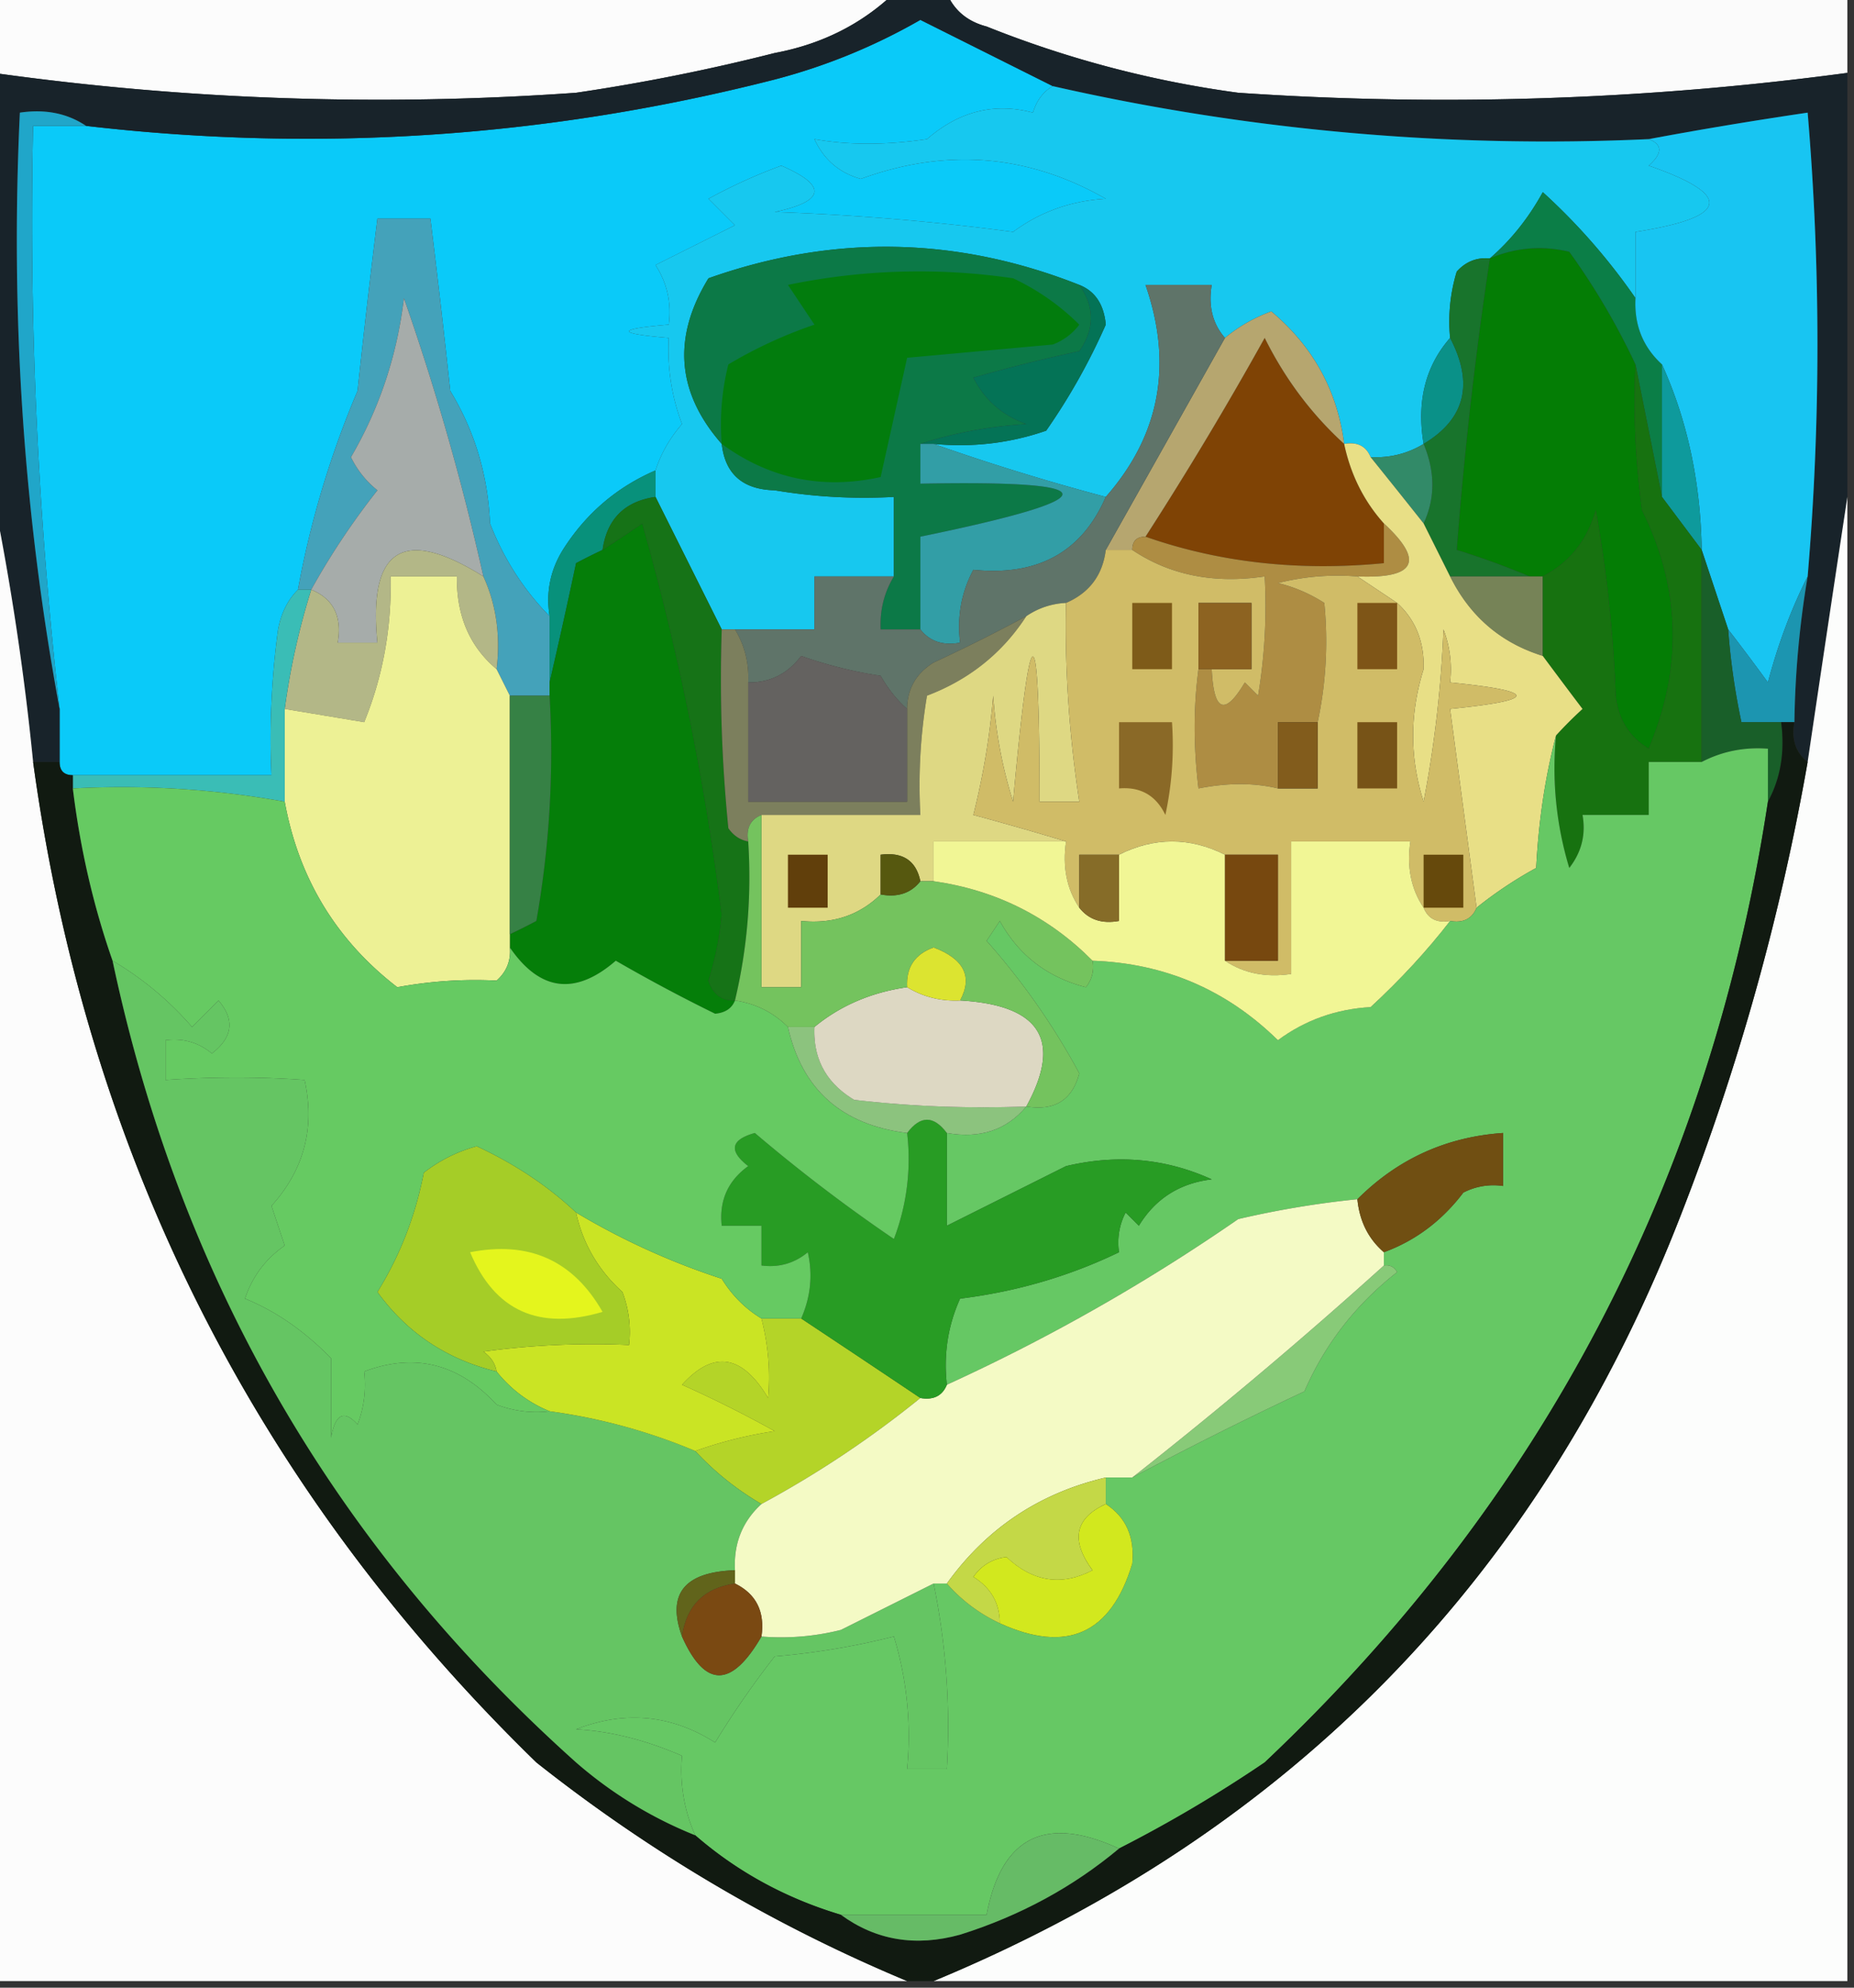 <svg xmlns="http://www.w3.org/2000/svg" width="140" height="150" style="shape-rendering:geometricPrecision;text-rendering:geometricPrecision;image-rendering:optimizeQuality;fill-rule:evenodd;clip-rule:evenodd"><rect width="100%" height="100%" fill="#333333" stroke="none"/><path style="opacity:1" fill="#fcfcfc" d="M-.5-.5h68c-2.465 2.337-5.465 3.837-9 4.5a149.243 149.243 0 0 1-15 3 210.255 210.255 0 0 1-44-1.5v-6z"/><path style="opacity:1" fill="#fbfbfb" d="M71.5-.5h68v6a228.762 228.762 0 0 1-46 1.5 79.88 79.88 0 0 1-19-5c-1.442-.377-2.442-1.21-3-2.5z"/><path style="opacity:1" fill="#0acaf9" d="M79.5 6.5c-.722.418-1.222 1.084-1.5 2-2.904-.775-5.57-.108-8 2-3.116.458-5.95.458-8.5 0 .712 1.546 1.878 2.546 3.5 3 6.464-2.354 12.63-1.854 18.5 1.5-2.62.152-4.953.985-7 2.5a184.415 184.415 0 0 0-18-1.5c3.823-.818 3.99-1.984.5-3.5a40.778 40.778 0 0 0-5.5 2.5l2 2-6 3c.88 1.356 1.214 2.856 1 4.5-4 .333-4 .667 0 1a15.902 15.902 0 0 0 1 6.5c-.93 1.077-1.596 2.244-2 3.5-2.933 1.264-5.267 3.264-7 6-.952 1.545-1.285 3.212-1 5-1.951-1.98-3.451-4.313-4.5-7-.156-3.634-1.156-6.967-3-10a773.272 773.272 0 0 0-1.5-13h-4a773.272 773.272 0 0 0-1.5 13 70.959 70.959 0 0 0-4.5 15c-.768.763-1.268 1.763-1.5 3a60.94 60.94 0 0 0-.5 11h-15c-.667 0-1-.333-1-1v-4a327.183 327.183 0 0 1-2-44h4c17.554 2.038 34.887.871 52-3.5a44.753 44.753 0 0 0 11-4.5l10 5z"/><path style="opacity:1" fill="#18232a" d="M67.5-.5h4c.558 1.29 1.558 2.123 3 2.5a79.88 79.88 0 0 0 19 5 228.762 228.762 0 0 0 46-1.5v32a5172.415 5172.415 0 0 0-3 20c-.904-.709-1.237-1.709-1-3a72.033 72.033 0 0 1 1-11 207.435 207.435 0 0 0 0-35c-4.135.61-8.135 1.276-12 2-15.201.688-30.2-.645-45-4l-10-5a44.753 44.753 0 0 1-11 4.5c-17.113 4.371-34.446 5.538-52 3.5-1.419-.951-3.085-1.284-5-1-.726 15.285.274 30.285 3 45v4h-2a202.165 202.165 0 0 0-3-20v-32a210.255 210.255 0 0 0 44 1.5 149.243 149.243 0 0 0 15-3c3.535-.663 6.535-2.163 9-4.5z"/><path style="opacity:1" fill="#17c8ef" d="M79.5 6.5a168.244 168.244 0 0 0 45 4c1.05.405 1.05 1.071 0 2 6.416 2.228 6.083 3.894-1 5v5a46.718 46.718 0 0 0-7-8c-1.078 1.961-2.411 3.628-4 5-.996-.086-1.829.248-2.5 1a12.93 12.93 0 0 0-.5 5c-1.869 2.135-2.536 4.802-2 8-1.208.734-2.541 1.067-4 1-.342-.838-1.008-1.172-2-1-.51-4.017-2.344-7.35-5.5-10a11.81 11.81 0 0 0-3.5 2c-.934-1.068-1.268-2.401-1-4h-5c2.087 6.02 1.087 11.354-3 16a172.86 172.86 0 0 1-13-4c2.948.277 5.78-.056 8.5-1a47.43 47.43 0 0 0 4.5-8c-.14-1.53-.806-2.53-2-3-9.255-3.661-18.588-3.828-28-.5-2.738 4.46-2.404 8.626 1 12.5.257 2.276 1.59 3.443 4 3.5 2.982.498 5.982.665 9 .5v6h-6v4h-7l-5-10v-2c.404-1.256 1.07-2.423 2-3.5a15.902 15.902 0 0 1-1-6.5c-4-.333-4-.667 0-1 .214-1.644-.12-3.144-1-4.5l6-3-2-2a40.778 40.778 0 0 1 5.5-2.5c3.49 1.516 3.323 2.682-.5 3.5 6.051.208 12.051.708 18 1.5 2.047-1.515 4.38-2.348 7-2.5-5.87-3.354-12.036-3.854-18.5-1.5-1.622-.454-2.788-1.454-3.5-3 2.55.458 5.384.458 8.5 0 2.43-2.108 5.096-2.775 8-2 .278-.916.778-1.582 1.5-2z"/><path style="opacity:1" fill="#20a6c9" d="M6.5 9.5h-4a327.183 327.183 0 0 0 2 44c-2.726-14.715-3.726-29.715-3-45 1.915-.284 3.581.049 5 1z"/><path style="opacity:1" fill="#047d05" d="M123.5 27.5a60.93 60.93 0 0 0 .5 11c2.921 5.885 3.087 11.885.5 18-1.471-.88-2.304-2.214-2.5-4a100.287 100.287 0 0 0-1.5-14c-.634 2.272-1.968 3.94-4 5h-1a61.284 61.284 0 0 0-5.5-2 299.06 299.06 0 0 1 2.5-22c1.955-.823 3.955-.99 6-.5a52.59 52.59 0 0 1 5 8.5z"/><path style="opacity:1" fill="#0c7947" d="M81.5 21.5c1.166 1.666 1.166 3.333 0 5-2.677.574-5.343 1.24-8 2 .864 1.697 2.197 2.863 4 3.5-2.865.183-5.531.683-8 1.5v3c14.302-.273 14.302 1.06 0 4v7h-3c-.067-1.459.266-2.792 1-4v-6a40.936 40.936 0 0 1-9-.5c-2.41-.057-3.743-1.224-4-3.5-3.404-3.874-3.738-8.04-1-12.5 9.412-3.328 18.745-3.161 28 .5z"/><path style="opacity:1" fill="#0b7e47" d="M123.5 22.5c-.108 2.014.558 3.68 2 5v10l-2-10a52.59 52.59 0 0 0-5-8.5c-2.045-.49-4.045-.323-6 .5 1.589-1.372 2.922-3.039 4-5a46.718 46.718 0 0 1 7 8z"/><path style="opacity:1" fill="#027c0d" d="M54.5 33.5a18.436 18.436 0 0 1 .5-6 34.146 34.146 0 0 1 6.5-3l-2-3a48.728 48.728 0 0 1 17-.5 17.81 17.81 0 0 1 5 3.5 4.452 4.452 0 0 1-2 1.5l-11 1-2 9c-4.396.968-8.396.135-12-2.5z"/><path style="opacity:1" fill="#047356" d="M81.5 21.5c1.194.47 1.86 1.47 2 3a47.43 47.43 0 0 1-4.5 8c-2.72.944-5.552 1.277-8.5 1h-1c2.469-.817 5.135-1.317 8-1.5-1.803-.637-3.136-1.803-4-3.5 2.657-.76 5.323-1.426 8-2 1.166-1.667 1.166-3.334 0-5z"/><path style="opacity:1" fill="#0a9188" d="M109.5 25.5c1.81 3.454 1.143 6.12-2 8-.536-3.198.131-5.865 2-8z"/><path style="opacity:1" fill="#18c5f2" d="M136.5 43.5c-1.243 2.464-2.243 5.13-3 8a173.333 173.333 0 0 0-3-4l-2-6c-.084-5.115-1.084-9.782-3-14-1.442-1.32-2.108-2.986-2-5v-5c7.083-1.106 7.416-2.772 1-5 1.05-.929 1.05-1.595 0-2 3.865-.724 7.865-1.39 12-2a207.435 207.435 0 0 1 0 35z"/><path style="opacity:1" fill="#44a2ba" d="M41.5 46.5v6h-3l-1-2c.302-2.56-.032-4.893-1-7a187.39 187.39 0 0 0-6-21c-.514 4.317-1.847 8.317-4 12a7.253 7.253 0 0 0 2 2.5 55.818 55.818 0 0 0-5 7.5h-1a70.959 70.959 0 0 1 4.5-15c.465-4.348.965-8.681 1.5-13h4a773.272 773.272 0 0 1 1.5 13c1.844 3.033 2.844 6.366 3 10 1.049 2.687 2.549 5.02 4.5 7z"/><path style="opacity:1" fill="#18742c" d="M112.5 19.5a299.06 299.06 0 0 0-2.5 22 61.284 61.284 0 0 1 5.5 2h-6l-2-4c.88-1.889.88-3.889 0-6 3.143-1.88 3.81-4.546 2-8-.16-1.7.006-3.366.5-5 .671-.752 1.504-1.086 2.5-1z"/><path style="opacity:1" fill="#0e9a9c" d="M125.5 27.5c1.916 4.218 2.916 8.885 3 14l-3-4v-10z"/><path style="opacity:1" fill="#7f4305" d="M101.5 33.5c.492 2.319 1.492 4.319 3 6v3c-6.426.62-12.426-.047-18-2a268.19 268.19 0 0 0 9-15c1.531 3.083 3.531 5.75 6 8z"/><path style="opacity:1" fill="#b6a66f" d="M101.5 33.5c-2.469-2.25-4.469-4.917-6-8a268.19 268.19 0 0 1-9 15c-.667 0-1 .333-1 1h-2c2.988-5.306 5.988-10.64 9-16a11.81 11.81 0 0 1 3.5-2c3.156 2.65 4.99 5.983 5.5 10z"/><path style="opacity:1" fill="#328a68" d="M107.5 33.5c.88 2.111.88 4.111 0 6a796.928 796.928 0 0 0-4-5c1.459.067 2.792-.266 4-1z"/><path style="opacity:1" fill="#08917b" d="M49.5 35.5v2c-2.333.333-3.667 1.667-4 4-.65.304-1.316.637-2 1a471.119 471.119 0 0 1-2 9v-5c-.285-1.788.048-3.455 1-5 1.733-2.736 4.067-4.736 7-6z"/><path style="opacity:1" fill="#329ea6" d="M69.5 33.5h1a172.86 172.86 0 0 0 13 4c-1.805 4.164-5.139 5.997-10 5.5-.906 1.7-1.24 3.533-1 5.5-1.291.237-2.291-.096-3-1v-7c14.302-2.94 14.302-4.273 0-4v-3z"/><path style="opacity:1" fill="#fcfcfc" d="M-.5 37.5a202.165 202.165 0 0 1 3 20c4.065 29.632 16.732 54.798 38 75.5 8.606 6.8 17.939 12.3 28 16.5h-69v-112z"/><path style="opacity:1" fill="#a6acaa" d="M36.5 43.5c-6.04-3.788-8.706-2.122-8 5h-3c.343-1.983-.323-3.317-2-4a55.818 55.818 0 0 1 5-7.5 7.253 7.253 0 0 1-2-2.5c2.153-3.683 3.486-7.683 4-12a187.39 187.39 0 0 1 6 21z"/><path style="opacity:1" fill="#b3b787" d="M36.5 43.5c.968 2.107 1.302 4.44 1 7-2.036-1.706-3.036-4.039-3-7h-5c.076 3.884-.59 7.55-2 11l-6-1a54.03 54.03 0 0 1 2-9c1.677.683 2.343 2.017 2 4h3c-.706-7.122 1.96-8.788 8-5z"/><path style="opacity:1" fill="#768357" d="M109.5 43.5h7v6c-3.169-.983-5.502-2.983-7-6z"/><path style="opacity:1" fill="#5f7469" d="M92.5 25.5c-3.012 5.36-6.012 10.694-9 16-.238 1.904-1.238 3.238-3 4a5.728 5.728 0 0 0-3 1 131.607 131.607 0 0 1-7 3.5c-1.323.816-1.99 1.983-2 3.5-.767-.672-1.434-1.505-2-2.5a32.412 32.412 0 0 1-6-1.5c-1.024 1.353-2.357 2.02-4 2 .067-1.459-.266-2.792-1-4h6v-4h6c-.734 1.208-1.067 2.541-1 4h3c.709.904 1.709 1.237 3 1-.24-1.967.094-3.8 1-5.5 4.861.497 8.195-1.336 10-5.5 4.087-4.646 5.087-9.98 3-16h5c-.268 1.599.066 2.932 1 4z"/><path style="opacity:1" fill="#057e09" d="M55.5 75.5c-.235.597-.735.93-1.5 1a124.385 124.385 0 0 1-7.5-4c-3.059 2.645-5.725 2.311-8-1v-1c.65-.304 1.316-.637 2-1a73.123 73.123 0 0 0 1-17v-1a471.119 471.119 0 0 0 2-9c.684-.363 1.35-.696 2-1a186.2 186.2 0 0 0 3-2 198.264 198.264 0 0 1 6 29.5 22.973 22.973 0 0 1-1 5c.336 1.03 1.003 1.53 2 1.5z"/><path style="opacity:1" fill="#1c95b0" d="M136.5 43.5a72.033 72.033 0 0 0-1 11h-4a51.56 51.56 0 0 1-1-7 173.333 173.333 0 0 1 3 4c.757-2.87 1.757-5.536 3-8z"/><path style="opacity:1" fill="#ae8d43" d="M104.5 39.5c3.077 2.843 2.41 4.177-2 4a18.436 18.436 0 0 0-6 .5c1.266.31 2.433.81 3.5 1.5a29.13 29.13 0 0 1-.5 9h-3v5c-1.797-.435-3.797-.435-6 0-.382-3.146-.382-6.146 0-9h1c.15 3.218.984 3.551 2.5 1l1 1c.498-2.982.665-5.982.5-9-3.83.569-7.163-.098-10-2 0-.667.333-1 1-1 5.574 1.953 11.574 2.62 18 2v-3z"/><path style="opacity:1" fill="#edf195" d="m37.5 50.5 1 2v19c.086.996-.248 1.83-1 2.5a32.323 32.323 0 0 0-7.5.5c-4.614-3.557-7.447-8.223-8.5-14v-7l6 1c1.41-3.45 2.076-7.116 2-11h5c-.036 2.961.964 5.294 3 7z"/><path style="opacity:1" fill="#167317" d="m49.5 37.5 5 10c-.166 5.011 0 10.011.5 15 .383.556.883.89 1.5 1 .263 4.1-.07 8.1-1 12-.997.03-1.664-.47-2-1.5a22.973 22.973 0 0 0 1-5 198.264 198.264 0 0 0-6-29.5 186.2 186.2 0 0 1-3 2c.333-2.333 1.667-3.667 4-4z"/><path style="opacity:1" fill="#177210" d="m123.5 27.5 2 10 3 4v16h-4v4h-5c.262 1.478-.071 2.811-1 4a25.878 25.878 0 0 1-1-10 30.968 30.968 0 0 1 2-2 512.469 512.469 0 0 1-3-4v-6c2.032-1.06 3.366-2.728 4-5a100.287 100.287 0 0 1 1.5 14c.196 1.786 1.029 3.12 2.5 4 2.587-6.115 2.421-12.115-.5-18a60.93 60.93 0 0 1-.5-11z"/><path style="opacity:1" fill="#195f29" d="m128.5 41.5 2 6a51.56 51.56 0 0 0 1 7h3c.295 2.235-.039 4.235-1 6v-4c-1.792-.134-3.458.2-5 1v-16z"/><path style="opacity:1" fill="#3abdb6" d="M22.5 44.5h1a54.03 54.03 0 0 0-2 9v7a69.27 69.27 0 0 0-16-1v-1h15a60.94 60.94 0 0 1 .5-11c.232-1.237.732-2.237 1.5-3z"/><path style="opacity:1" fill="#e8df86" d="M101.5 33.5c.992-.172 1.658.162 2 1a796.928 796.928 0 0 1 4 5l2 4c1.498 3.017 3.831 5.017 7 6a512.469 512.469 0 0 0 3 4 30.968 30.968 0 0 0-2 2c-.821 3.141-1.321 6.475-1.5 10a30.818 30.818 0 0 0-4.5 3l-2-15c6.667-.667 6.667-1.333 0-2a8.43 8.43 0 0 0-.5-4 86.57 86.57 0 0 1-1.5 13c-1.056-3.302-1.056-6.635 0-10 .064-2.057-.602-3.723-2-5l-3-2c4.41.177 5.077-1.157 2-4-1.508-1.681-2.508-3.681-3-6z"/><path style="opacity:1" fill="#368145" d="M38.5 52.5h3a73.123 73.123 0 0 1-1 17c-.684.363-1.35.696-2 1v-18z"/><path style="opacity:1" fill="#7c7f5d" d="M77.5 46.5c-1.807 2.786-4.307 4.786-7.5 6a40.936 40.936 0 0 0-.5 9h-12c-.838.342-1.172 1.008-1 2-.617-.11-1.117-.444-1.5-1-.5-4.989-.666-9.989-.5-15h1c.734 1.208 1.067 2.541 1 4v9h12v-7c.01-1.517.677-2.684 2-3.5a131.607 131.607 0 0 0 7-3.5z"/><path style="opacity:1" fill="#646260" d="M68.5 53.5v7h-12v-9c1.643.02 2.976-.647 4-2 1.944.69 3.944 1.19 6 1.5.566.995 1.233 1.828 2 2.5z"/><path style="opacity:1" fill="#fcfdfc" d="M139.5 37.5v112h-69c27.043-11.211 45.876-30.544 56.5-58a179.203 179.203 0 0 0 9.5-34 5172.415 5172.415 0 0 1 3-20z"/><path style="opacity:1" fill="#ded883" d="M80.5 45.5c-.107 4.898.226 9.898 1 15h-3c-.008-14.607-.675-14.607-2 0a34.208 34.208 0 0 1-1.5-8 55.692 55.692 0 0 1-1.5 9 246.13 246.13 0 0 1 7 2h-10v3h-1c-.321-1.548-1.321-2.215-3-2v3c-1.614 1.575-3.614 2.241-6 2v5h-3v-13h12a40.936 40.936 0 0 1 .5-9c3.193-1.214 5.693-3.214 7.5-6a5.728 5.728 0 0 1 3-1z"/><path style="opacity:1" fill="#d0bc67" d="M83.5 41.5h2c2.837 1.902 6.17 2.569 10 2a40.936 40.936 0 0 1-.5 9l-1-1c-1.516 2.551-2.35 2.218-2.5-1h3v-5h-4v5c-.382 2.854-.382 5.854 0 9 2.203-.435 4.203-.435 6 0h3v-5a29.13 29.13 0 0 0 .5-9 11.362 11.362 0 0 0-3.5-1.5 18.436 18.436 0 0 1 6-.5l3 2c1.398 1.277 2.064 2.943 2 5-1.056 3.365-1.056 6.698 0 10a86.57 86.57 0 0 0 1.5-13 8.43 8.43 0 0 1 .5 4c6.667.667 6.667 1.333 0 2l2 15c-.342.838-1.008 1.172-2 1-.992.172-1.658-.162-2-1-.951-1.419-1.284-3.085-1-5h-9v10c-1.915.284-3.581-.049-5-1h4v-8h-4c-2.667-1.333-5.333-1.333-8 0h-3v4c-.951-1.419-1.284-3.085-1-5a246.13 246.13 0 0 0-7-2 55.692 55.692 0 0 0 1.5-9 34.208 34.208 0 0 0 1.5 8c1.325-14.607 1.992-14.607 2 0h3c-.774-5.102-1.107-10.102-1-15 1.762-.762 2.762-2.096 3-4z"/><path style="opacity:1" fill="#8a6927" d="M84.5 54.5h4a24.939 24.939 0 0 1-.5 7c-.71-1.473-1.876-2.14-3.5-2v-5z"/><path style="opacity:1" fill="#775317" d="M102.5 54.5h3v5h-3v-5z"/><path style="opacity:1" fill="#825c1c" d="M99.5 54.5v5h-3v-5h3z"/><path style="opacity:1" fill="#7e5517" d="M105.5 45.5v5h-3v-5h3z"/><path style="opacity:1" fill="#8d6321" d="M91.5 50.5h-1v-5h4v5h-3z"/><path style="opacity:1" fill="#7e5b19" d="M85.5 45.5h3v5h-3v-5z"/><path style="opacity:1" fill="#66c864" d="M117.5 55.5a25.878 25.878 0 0 0 1 10c.929-1.189 1.262-2.522 1-4h5v-4h4c1.542-.8 3.208-1.134 5-1v4c-4.342 28.517-17.009 52.684-38 72.5a101.844 101.844 0 0 1-11 6.5c-5.554-2.557-8.887-.89-10 5h-11c-4.155-1.242-7.822-3.242-11-6-.841-1.879-1.175-3.879-1-6-2.754-1.197-5.42-1.863-8-2 3.696-1.433 7.196-1.1 10.5 1a69.088 69.088 0 0 1 4.5-6.5 55.582 55.582 0 0 0 9-1.5 25.87 25.87 0 0 1 1 10h3a53.787 53.787 0 0 0-1-14h1a12.061 12.061 0 0 0 4 3c5.066 2.303 8.4.803 10-4.5.193-2.008-.474-3.508-2-4.5v-2h2a288.524 288.524 0 0 1 13-6.5c1.541-3.55 3.874-6.55 7-9-.228-.399-.562-.565-1-.5v-1c2.386-.873 4.386-2.373 6-4.5a4.932 4.932 0 0 1 3-.5v-4c-4.294.296-7.961 1.962-11 5a70.529 70.529 0 0 0-9 1.5 143.244 143.244 0 0 1-22 12.5c-.256-2.292.077-4.459 1-6.5 4.263-.527 8.263-1.694 12-3.5a4.932 4.932 0 0 1 .5-3l1 1c1.242-2.04 3.075-3.207 5.5-3.5-3.472-1.58-7.138-1.913-11-1l-9 4.5v-7c2.51.447 4.51-.22 6-2 2.135.353 3.468-.48 4-2.5a52.692 52.692 0 0 0-7-10l1-1.5c1.427 2.59 3.594 4.256 6.5 5a2.428 2.428 0 0 0 .5-2c5.456.195 10.123 2.195 14 6 2.047-1.515 4.381-2.349 7-2.5 2.256-2.083 4.256-4.25 6-6.5.992.172 1.658-.162 2-1a30.818 30.818 0 0 1 4.5-3c.179-3.525.679-6.859 1.5-10z"/><path style="opacity:1" fill="#111a11" d="M134.5 54.5h1c-.237 1.291.096 2.291 1 3a179.203 179.203 0 0 1-9.5 34c-10.624 27.456-29.457 46.789-56.5 58h-2a118.753 118.753 0 0 1-28-16.5c-21.268-20.702-33.935-45.868-38-75.5h2c0 .667.333 1 1 1v1c.557 4.552 1.557 8.885 3 13 5.093 24.025 16.76 44.192 35 60.5a31.523 31.523 0 0 0 9 5.5c3.178 2.758 6.845 4.758 11 6 2.637 1.927 5.637 2.427 9 1.5 4.51-1.418 8.51-3.585 12-6.5a101.844 101.844 0 0 0 11-6.5c20.991-19.816 33.658-43.983 38-72.5.961-1.765 1.295-3.765 1-6z"/><path style="opacity:1" fill="#b4d428" d="M57.5 99.5h3c2.985 1.978 5.985 3.978 9 6a77.686 77.686 0 0 1-12 8 21.62 21.62 0 0 1-5-4 31.91 31.91 0 0 1 6-1.5 90.64 90.64 0 0 0-7-3.5c2.375-2.623 4.541-2.289 6.5 1 .18-1.988.014-3.988-.5-6z"/><path style="opacity:1" fill="#88ca78" d="M104.5 95.5c.438-.065.772.101 1 .5-3.126 2.45-5.459 5.45-7 9a288.524 288.524 0 0 0-13 6.5 363.057 363.057 0 0 0 19-16z"/><path style="opacity:1" fill="#65c563" d="M8.5 72.5a24.057 24.057 0 0 1 6 5l2-2c1.244 1.455 1.078 2.789-.5 4-1.011-.837-2.178-1.17-3.5-1v3c3.65-.246 7.15-.246 10.5 0 .797 3.607-.036 6.774-2.5 9.5l1 3c-1.439.99-2.439 2.324-3 4 2.321.94 4.488 2.44 6.5 4.5v6c.317-1.801.984-2.134 2-1a8.435 8.435 0 0 0 .5-4c3.81-1.433 7.144-.6 10 2.5a8.43 8.43 0 0 0 4 .5c3.833.525 7.5 1.525 11 3a21.62 21.62 0 0 0 5 4c-1.442 1.32-2.108 2.986-2 5-3.83.127-5.163 1.794-4 5 1.74 3.896 3.74 3.896 6 0a18.452 18.452 0 0 0 6-.5l7-3.5a53.787 53.787 0 0 1 1 14h-3a25.87 25.87 0 0 0-1-10 55.582 55.582 0 0 1-9 1.5 69.088 69.088 0 0 0-4.5 6.5c-3.304-2.1-6.804-2.433-10.5-1 2.58.137 5.246.803 8 2-.175 2.121.159 4.121 1 6a31.523 31.523 0 0 1-9-5.5c-18.24-16.308-29.907-36.475-35-60.5z"/><path style="opacity:1" fill="#cae424" d="M43.5 91.5a54.183 54.183 0 0 0 11 5c.788 1.27 1.788 2.27 3 3 .514 2.012.68 4.012.5 6-1.959-3.289-4.125-3.623-6.5-1a90.64 90.64 0 0 1 7 3.5 31.91 31.91 0 0 0-6 1.5 43.337 43.337 0 0 0-11-3 9.82 9.82 0 0 1-4-3c-.11-.617-.444-1.117-1-1.5a60.93 60.93 0 0 1 11-.5 8.435 8.435 0 0 0-.5-4c-1.82-1.646-2.987-3.646-3.5-6z"/><path style="opacity:1" fill="#f4fac5" d="M102.5 90.5c.16 1.653.826 2.986 2 4v1a363.057 363.057 0 0 1-19 16h-2c-5.007 1.169-9.007 3.836-12 8h-1l-7 3.5a18.452 18.452 0 0 1-6 .5c.27-1.88-.396-3.213-2-4v-1c-.108-2.014.558-3.68 2-5a77.686 77.686 0 0 0 12-8c.992.172 1.658-.162 2-1a143.244 143.244 0 0 0 22-12.5 70.529 70.529 0 0 1 9-1.5z"/><path style="opacity:1" fill="#289c24" d="M71.5 85.5v7l9-4.5c3.862-.913 7.528-.58 11 1-2.425.293-4.258 1.46-5.5 3.5l-1-1a4.932 4.932 0 0 0-.5 3c-3.737 1.806-7.737 2.973-12 3.5-.923 2.041-1.256 4.208-1 6.5-.342.838-1.008 1.172-2 1a1942.198 1942.198 0 0 0-9-6c.718-1.637.885-3.303.5-5-1.011.837-2.178 1.17-3.5 1v-3h-3c-.203-1.89.463-3.39 2-4.5-1.493-1.156-1.326-1.99.5-2.5a122.773 122.773 0 0 0 10.5 8 16.869 16.869 0 0 0 1-8c1-1.333 2-1.333 3 0z"/><path style="opacity:1" fill="#a5cd27" d="M43.5 91.5c.513 2.354 1.68 4.354 3.5 6a8.435 8.435 0 0 1 .5 4 60.93 60.93 0 0 0-11 .5c.556.383.89.883 1 1.5-3.76-.912-6.76-2.912-9-6 1.706-2.752 2.872-5.752 3.5-9a11.292 11.292 0 0 1 4-2c2.883 1.339 5.383 3.006 7.5 5z"/><path style="opacity:1" fill="#704f12" d="M104.5 94.5c-1.174-1.014-1.84-2.347-2-4 3.039-3.038 6.706-4.704 11-5v4a4.932 4.932 0 0 0-3 .5c-1.614 2.127-3.614 3.627-6 4.5z"/><path style="opacity:1" fill="#66ca62" d="M5.5 59.5a69.27 69.27 0 0 1 16 1c1.053 5.777 3.886 10.443 8.5 14a32.323 32.323 0 0 1 7.5-.5c.752-.67 1.086-1.504 1-2.5 2.275 3.311 4.941 3.645 8 1 2.48 1.433 4.98 2.766 7.5 4 .765-.07 1.265-.403 1.5-1 1.562.233 2.895.9 4 2 1.055 4.716 4.055 7.383 9 8a16.869 16.869 0 0 1-1 8 122.773 122.773 0 0 1-10.5-8c-1.826.51-1.993 1.344-.5 2.5-1.537 1.11-2.203 2.61-2 4.5h3v3c1.322.17 2.489-.163 3.5-1 .385 1.697.218 3.363-.5 5h-3c-1.212-.73-2.212-1.73-3-3a54.183 54.183 0 0 1-11-5c-2.117-1.994-4.617-3.661-7.5-5a11.292 11.292 0 0 0-4 2c-.628 3.248-1.794 6.248-3.5 9 2.24 3.088 5.24 5.088 9 6a9.82 9.82 0 0 0 4 3 8.43 8.43 0 0 1-4-.5c-2.856-3.1-6.19-3.933-10-2.5a8.435 8.435 0 0 1-.5 4c-1.016-1.134-1.683-.801-2 1v-6c-2.012-2.06-4.179-3.56-6.5-4.5.561-1.676 1.561-3.01 3-4l-1-3c2.464-2.726 3.297-5.893 2.5-9.5-3.35-.246-6.85-.246-10.5 0v-3c1.322-.17 2.489.163 3.5 1 1.578-1.211 1.744-2.545.5-4l-2 2a24.057 24.057 0 0 0-6-5c-1.443-4.115-2.443-8.448-3-13z"/><path style="opacity:1" fill="#e4f51d" d="M35.5 94.5c4.455-.878 7.788.622 10 4.5-4.807 1.426-8.14-.074-10-4.5z"/><path style="opacity:1" fill="#8cc37e" d="M59.5 77.5h2c-.107 2.403.893 4.237 3 5.5 4.32.499 8.654.666 13 .5-1.49 1.78-3.49 2.447-6 2-1-1.333-2-1.333-3 0-4.945-.617-7.945-3.284-9-8z"/><path style="opacity:1" fill="#ddd8c3" d="M68.5 74.5c1.208.734 2.541 1.067 4 1 6.069.346 7.736 3.013 5 8a84.938 84.938 0 0 1-13-.5c-2.107-1.263-3.107-3.097-3-5.5 1.96-1.613 4.294-2.613 7-3z"/><path style="opacity:1" fill="#74c35e" d="M57.5 61.5v13h3v-5c2.386.241 4.386-.425 6-2 1.291.237 2.291-.096 3-1h1c4.697.673 8.697 2.673 12 6a2.428 2.428 0 0 1-.5 2c-2.906-.744-5.073-2.41-6.5-5l-1 1.5a52.692 52.692 0 0 1 7 10c-.532 2.02-1.865 2.853-4 2.5 2.736-4.987 1.069-7.654-5-8 .963-1.798.296-3.132-2-4-1.418.505-2.085 1.505-2 3-2.706.387-5.04 1.387-7 3h-2c-1.105-1.1-2.438-1.767-4-2 .93-3.9 1.263-7.9 1-12-.172-.992.162-1.658 1-2z"/><path style="opacity:1" fill="#dce430" d="M72.5 75.5c-1.459.067-2.792-.266-4-1-.085-1.495.582-2.495 2-3 2.296.868 2.963 2.202 2 4z"/><path style="opacity:1" fill="#66490c" d="M107.5 68.5v-4h3v4h-3z"/><path style="opacity:1" fill="#56580f" d="M69.5 66.5c-.709.904-1.709 1.237-3 1v-3c1.679-.215 2.679.452 3 2z"/><path style="opacity:1" fill="#613f0b" d="M59.5 64.5h3v4h-3v-4z"/><path style="opacity:1" fill="#f1f695" d="M80.5 63.5c-.284 1.915.049 3.581 1 5 .709.904 1.709 1.237 3 1v-5c2.667-1.333 5.333-1.333 8 0v8c1.419.951 3.085 1.284 5 1v-10h9c-.284 1.915.049 3.581 1 5 .342.838 1.008 1.172 2 1-1.744 2.25-3.744 4.417-6 6.5-2.619.151-4.953.985-7 2.5-3.877-3.805-8.544-5.805-14-6-3.303-3.327-7.303-5.327-12-6v-3h10z"/><path style="opacity:1" fill="#77480f" d="M92.5 64.5h4v8h-4v-8z"/><path style="opacity:1" fill="#866c28" d="M84.5 64.5v5c-1.291.237-2.291-.096-3-1v-4h3z"/><path style="opacity:1" fill="#c4d847" d="M83.5 111.5v2c-2.34 1.072-2.673 2.739-1 5-2.336 1.212-4.503.879-6.5-1-1.059.13-1.892.63-2.5 1.5 1.323.816 1.99 1.983 2 3.5a12.061 12.061 0 0 1-4-3c2.993-4.164 6.993-6.831 12-8z"/><path style="opacity:1" fill="#61641b" d="M55.5 118.5v1c-2.333.333-3.667 1.667-4 4-1.163-3.206.17-4.873 4-5z"/><path style="opacity:1" fill="#d2e81e" d="M83.5 113.5c1.526.992 2.193 2.492 2 4.5-1.6 5.303-4.934 6.803-10 4.5-.01-1.517-.677-2.684-2-3.5.608-.87 1.441-1.37 2.5-1.5 1.997 1.879 4.164 2.212 6.5 1-1.673-2.261-1.34-3.928 1-5z"/><path style="opacity:1" fill="#7a4912" d="M55.5 119.5c1.604.787 2.27 2.12 2 4-2.26 3.896-4.26 3.896-6 0 .333-2.333 1.667-3.667 4-4z"/><path style="opacity:1" fill="#6b6" d="M84.5 139.5c-3.49 2.915-7.49 5.082-12 6.5-3.363.927-6.363.427-9-1.5h11c1.113-5.89 4.446-7.557 10-5z"/></svg>